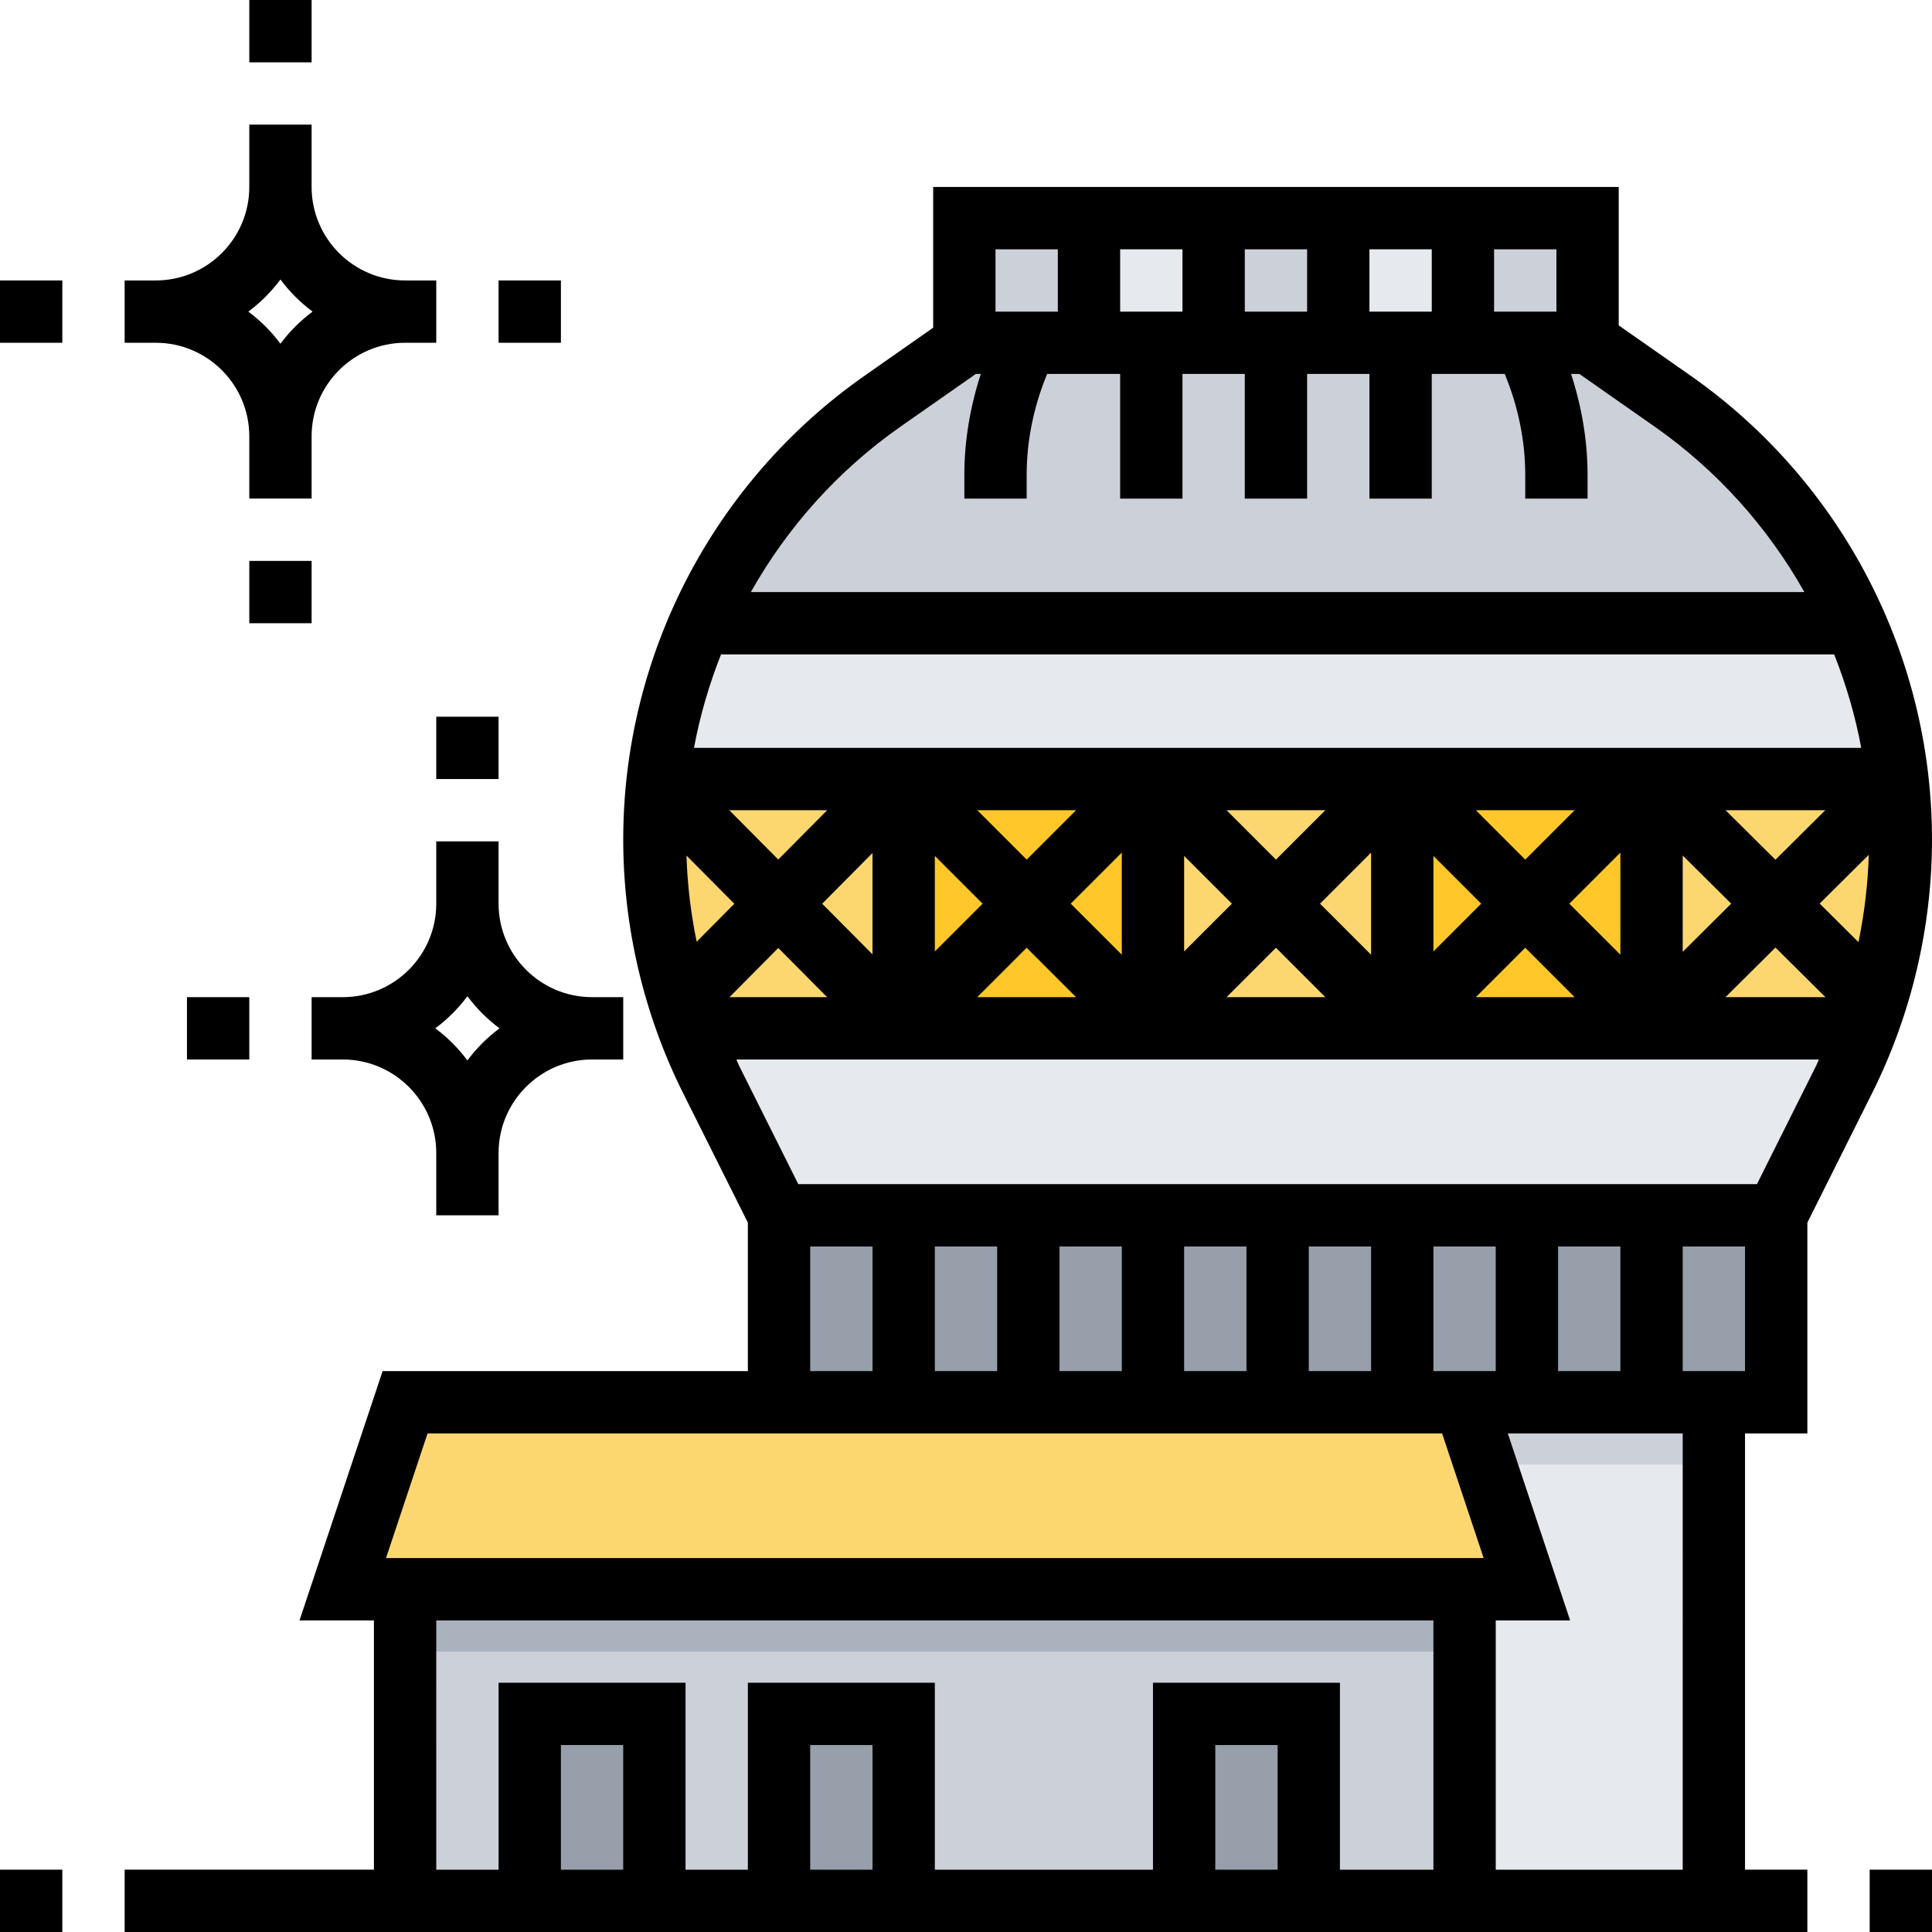 <svg height="496pt" viewBox="0 0 496 496" width="496pt" xmlns="http://www.w3.org/2000/svg"><path d="m211 346h229v142h-229zm0 0" fill="#e6e9ed"/><path d="m429.383 102.969-21.383-14.969h-160l-21.383 14.969c-36.738 25.711-58.617 67.742-58.617 112.582 0 21.336 4.969 42.387 14.504 61.465l17.496 34.984v8h256v-8l17.488-34.984c9.543-19.078 14.512-40.129 14.512-61.465 0-44.84-21.879-86.871-58.617-112.582zm0 0" fill="#e6e9ed"/><path d="m104 392h272v96h-272zm0 0" fill="#ccd1d9"/><path d="m104 392h272v32h-272zm0 0" fill="#aab2bd"/><g fill="#969faa"><path d="m304 440h32v48h-32zm0 0"/><path d="m136 440h32v48h-32zm0 0"/><path d="m200 440h32v48h-32zm0 0"/></g><path d="m352 360h88v16h-88zm0 0" fill="#ccd1d9"/><path d="m376 360h-272l-16 48h304zm0 0" fill="#fcd770"/><path d="m200 312h256v48h-256zm0 0" fill="#969faa"/><path d="m179.754 160h296.492c-9.988-22.617-26.031-42.457-46.863-57.031l-21.383-14.969h-160l-21.383 14.969c-20.832 14.574-36.875 34.414-46.863 57.031zm0 0" fill="#ccd1d9"/><path d="m296 200h64v64h-64zm0 0" fill="#fcd770"/><path d="m232 200h64v64h-64zm0 0" fill="#ffc729"/><path d="m232 264v-64h-63.09c-.582 5.137-.91 10.32-.91 15.551 0 16.594 3.039 32.992 8.855 48.449zm0 0" fill="#fcd770"/><path d="m424 200v64h55.145c5.816-15.457 8.855-31.848 8.855-48.449 0-5.23-.328-10.422-.91-15.551zm0 0" fill="#fcd770"/><path d="m360 200h64v64h-64zm0 0" fill="#ffc729"/><path d="m247.574 56h160v32h-160zm0 0" fill="#ccd1d9"/><path d="m279.574 56h96v32h-96zm0 0" fill="#e6e9ed"/><path d="m311.574 56h32v32h-32zm0 0" fill="#ccd1d9"/><path d="m464 368v-54.113l16.648-33.293c10.039-20.09 15.352-42.578 15.352-65.043 0-47.414-23.184-91.949-62.031-119.145l-18.395-12.871v-35.535h-176v36.129l-17.543 12.285c-38.848 27.188-62.031 71.723-62.031 119.137 0 22.465 5.312 44.953 15.352 65.043l16.648 33.293v38.113h-93.77l-21.336 64h19.105v64h-64v16h432v-16h-16v-112zm-208-48v32h-16v-32zm16 0h16v32h-16zm32 0h16v32h-16zm32 0h16v32h-16zm32 0h16v32h-16zm32 0h16v32h-16zm48 32h-16v-32h16zm-224-133.008v26.023l-12.922-13.008zm-24.199 1.672-12.578-12.664h25.145zm40.199-.93 12.266 12.266-12.266 12.266zm10.887-11.734h25.379l-12.691 12.688zm37.113 10.887v26.219l-13.113-13.105zm16 .848 12.266 12.266-12.266 12.266zm10.887-11.734h25.379l-12.691 12.688zm37.113 10.887v26.219l-13.113-13.105zm16 .848 12.266 12.266-12.266 12.266zm10.887-11.734h25.379l-12.691 12.688zm37.113 10.887v26.219l-13.113-13.105zm16 .746 12.449 12.359-12.449 12.367zm11-11.633h25.602l-12.793 12.711zm36.77 11.449c-.234 7.535-1.113 15.031-2.648 22.414l-9.961-9.887zm-1.938-27.449h-299.664c1.527-8.246 3.887-16.273 6.945-24h285.773c3.059 7.727 5.418 15.754 6.945 24zm-289.305 40.016-9.672 9.746c-1.512-7.289-2.375-14.684-2.617-22.113zm11.281 11.352 12.543 12.633h-25.078zm63.766-.055 12.691 12.688h-25.379zm64 0 12.691 12.688h-25.379zm64 0 12.691 12.688h-25.379zm64.234-.055 12.832 12.742h-25.656zm-56.234-163.258h-16v-16h16zm-64 0h-16v-16h16zm16-16h16v16h-16zm-48 16h-16v-16h16zm-32-16v16h-16v-16zm-40.375 45.52 19.32-13.52h1.281c-2.711 8.352-4.227 17.105-4.227 25.887v6.113h16v-6.113c0-8.871 1.875-17.703 5.258-25.887h18.742v32h16v-32h16v32h16v-32h16v32h16v-32h18.738c3.383 8.199 5.262 17.031 5.262 25.887v6.113h16v-6.113c0-8.773-1.52-17.527-4.23-25.887h2.129l19.32 13.52c16.062 11.25 29.07 25.855 38.445 42.48h-270.477c9.367-16.625 22.375-31.23 38.438-42.48zm-42.152 162.48h277.906c-.227.473-.387.969-.617 1.441l-15.281 30.559h-246.109l-15.281-30.559c-.23-.473-.391-.969-.617-1.441zm18.953 48h16v32h-16zm-98.23 48h260.461l10.664 32h-281.797zm2.23 48h256v64h-24v-48h-48v48h-56v-48h-48v48h-16v-48h-48v48h-16zm216 64h-16v-32h16zm-104 0h-16v-32h16zm-64 0h-16v-32h16zm272 0h-48v-64h19.098l-16-48h44.902zm0 0"/><path d="m64 112v16h16v-16c0-13.23 10.77-24 24-24h8v-16h-8c-13.23 0-24-10.77-24-24v-16h-16v16c0 13.23-10.77 24-24 24h-8v16h8c13.23 0 24 10.77 24 24zm8-40.246c2.336 3.141 5.105 5.91 8.246 8.246-3.141 2.336-5.91 5.105-8.246 8.246-2.336-3.141-5.105-5.91-8.246-8.246 3.141-2.336 5.91-5.105 8.246-8.246zm0 0"/><path d="m128 232v-16h-16v16c0 13.23-10.77 24-24 24h-8v16h8c13.23 0 24 10.77 24 24v16h16v-16c0-13.23 10.77-24 24-24h8v-16h-8c-13.23 0-24-10.77-24-24zm-8 40.246c-2.336-3.141-5.105-5.91-8.246-8.246 3.141-2.336 5.91-5.105 8.246-8.246 2.336 3.141 5.105 5.91 8.246 8.246-3.141 2.336-5.91 5.105-8.246 8.246zm0 0"/><path d="m64 0h16v16h-16zm0 0"/><path d="m64 144h16v16h-16zm0 0"/><path d="m0 72h16v16h-16zm0 0"/><path d="m128 72h16v16h-16zm0 0"/><path d="m48 256h16v16h-16zm0 0"/><path d="m112 184h16v16h-16zm0 0"/><path d="m480 480h16v16h-16zm0 0"/><path d="m0 480h16v16h-16zm0 0"/></svg>
